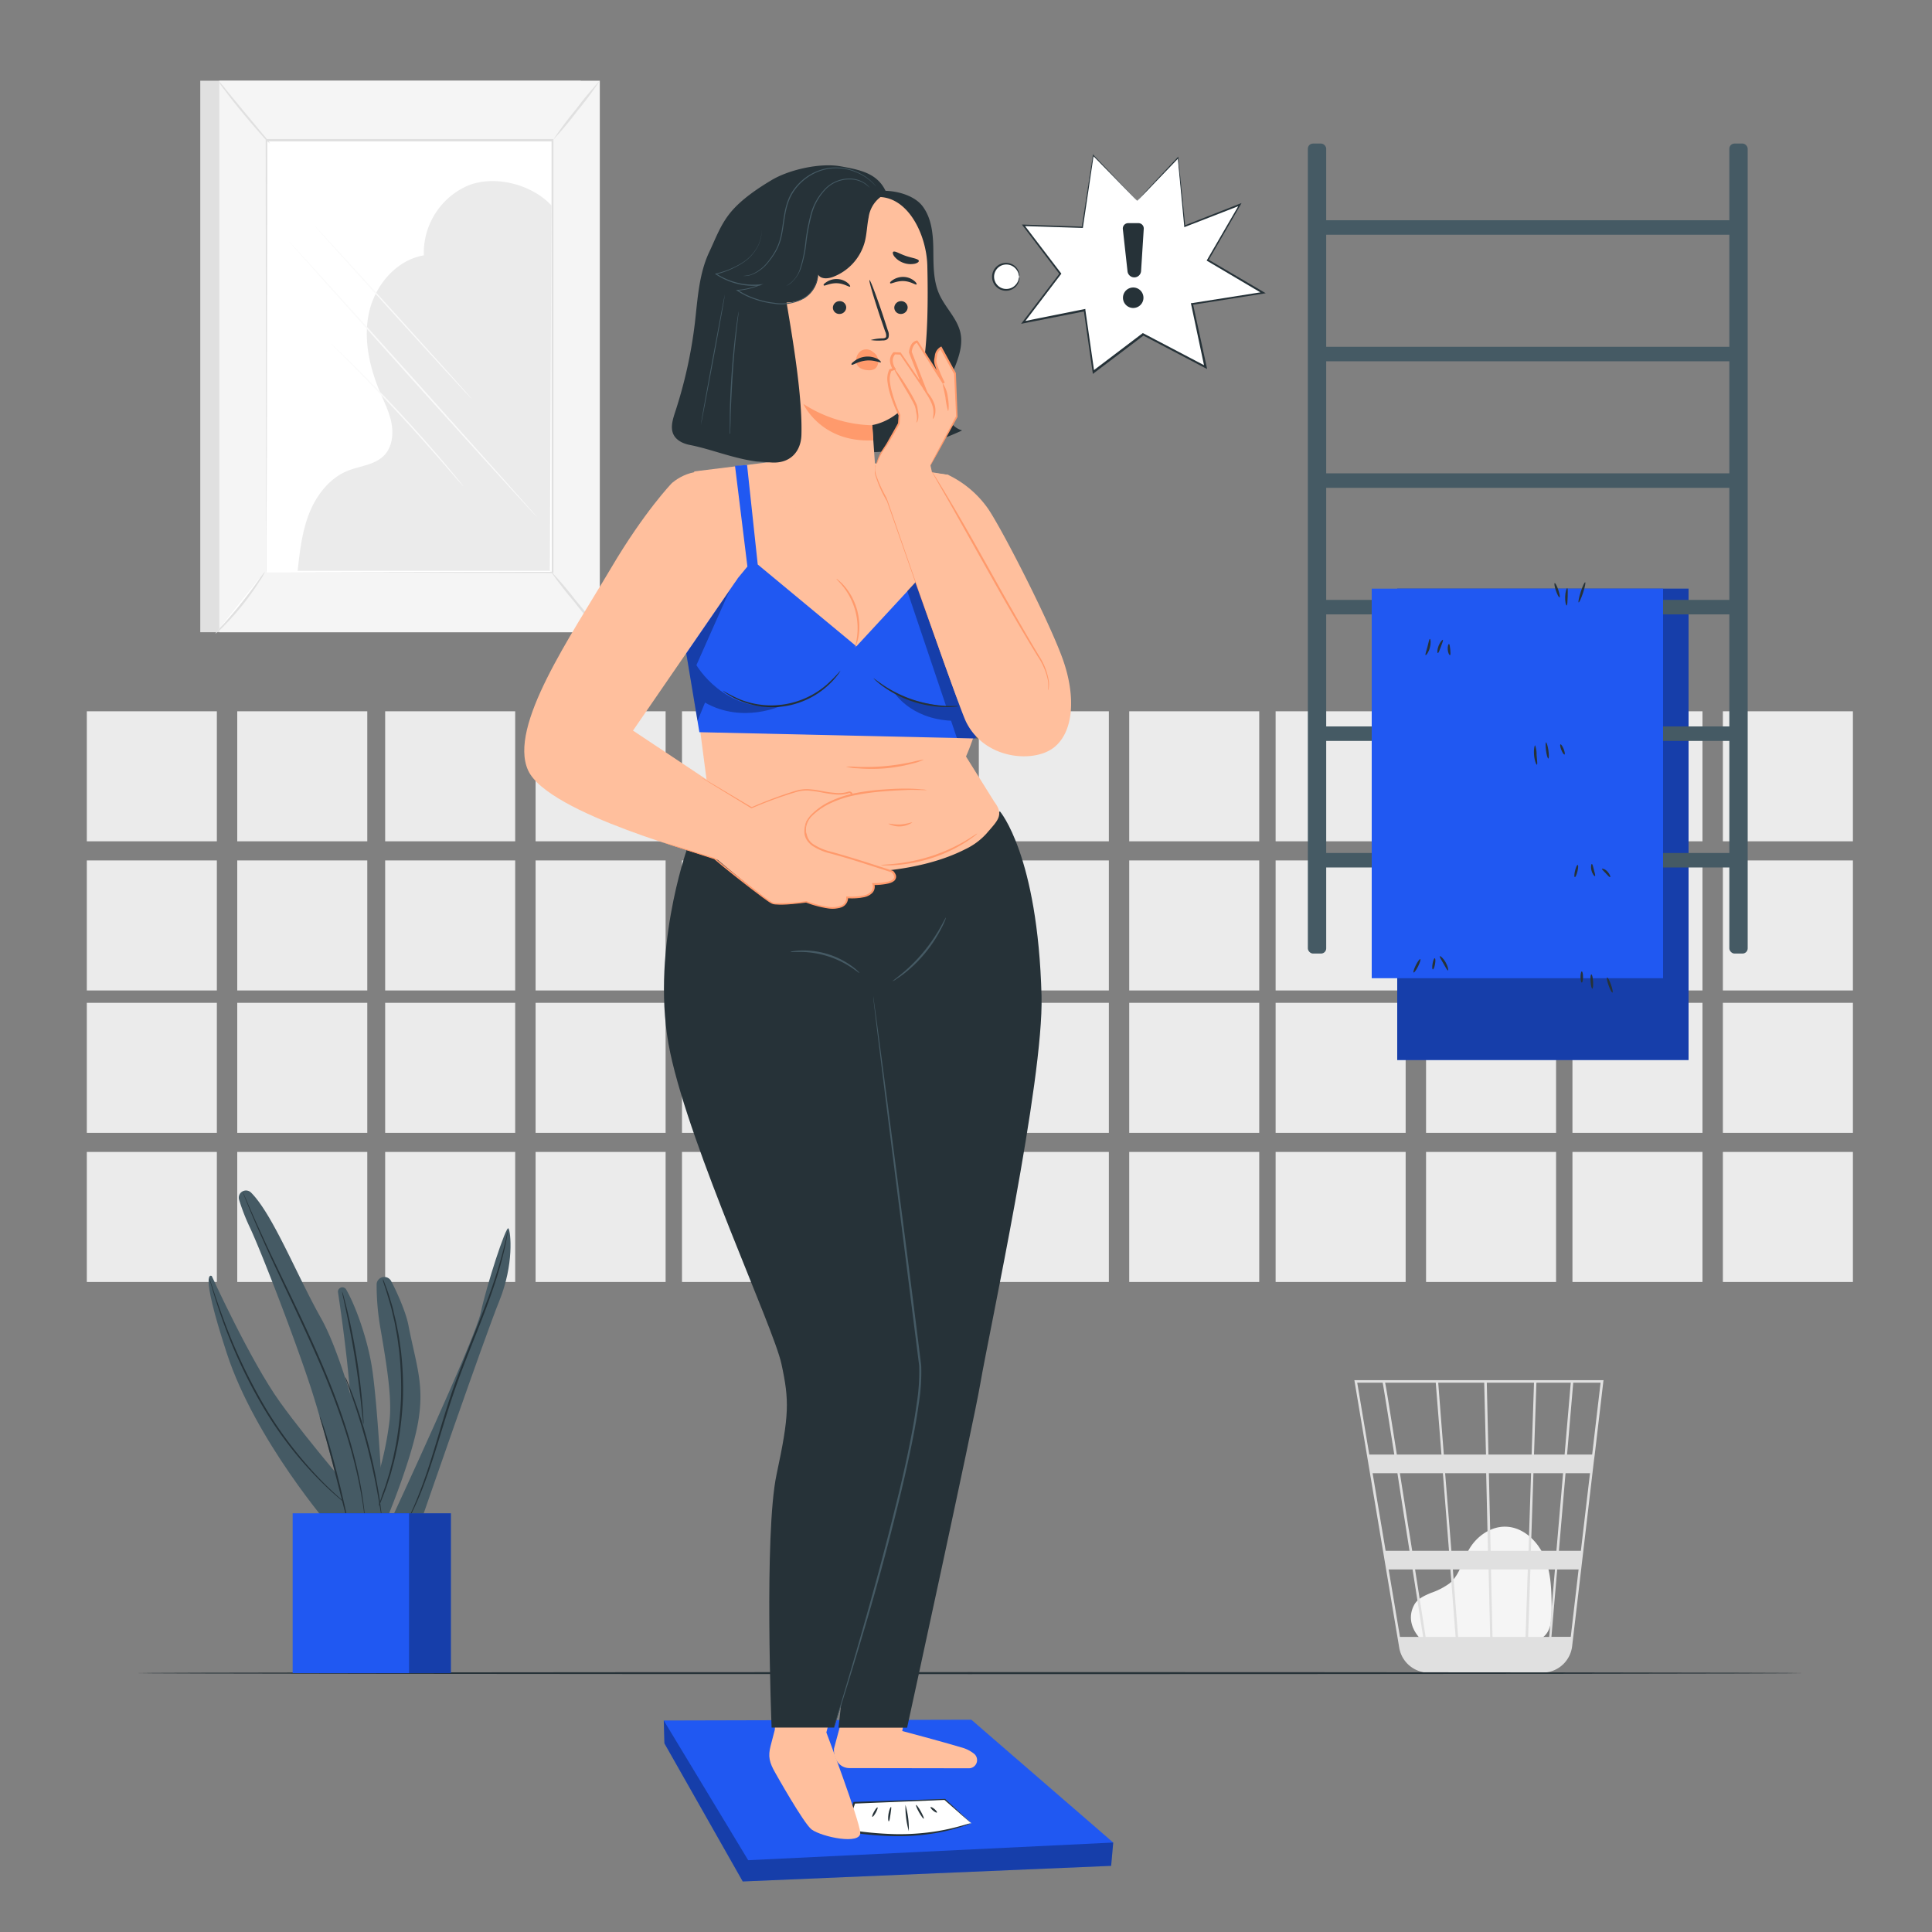 <svg xmlns="http://www.w3.org/2000/svg" viewBox="0 0 500 500"><rect x="0" y="0" width="500" height="500" fill="#808080" stroke="none"/><g id="freepik--background-complete--inject-73"><path d="M368.09,424.58c-1.38-1.18-4.45-4.92-2.08-9.27.87-1.6,2.71-2.39,4.38-3.09a18.15,18.15,0,0,0,4.81-2.49c2.6-2.22,3.32-5.9,5.05-8.86,2-3.39,5.69-5.94,9.61-5.76,4.48.2,8.22,3.87,9.92,8s1.75,8.81,1.79,13.32c0,2.5-.09,5.31-1.92,7s-4.23,1.57-6.52,1.5l-24.51-.75" style="fill:#f5f5f5"></path><path d="M415,357.19H350.51l11.61,69.23a7.74,7.74,0,0,0,5.5,6.16l.23.06c.19.05.38.12.57.15a8.21,8.21,0,0,0,1.31.15V433l.32-.05h28.72a8.22,8.22,0,0,0,1.58-.16,7.76,7.76,0,0,0,6.52-6.77l5.6-47.69.25-1.9h0l2.22-18.89ZM402.8,401.35h-6.61l.66-20.09h7.67Zm2.36-20.09h6.33l-2.36,20.09h-5.69Zm-18.9,42.36-.4-17.45h9.53l-.58,17.45ZM376,406.17h9.25l.4,17.45h-8.3Zm.71,17.45h-7.76c-.73-4.71-1.69-10.84-2.73-17.45h9.14Zm-1.09-22.27L374,381.26h10.62l.46,20.09Zm10.16,0-.46-20.09h10.92l-.66,20.09Zm-.57-24.91-.43-18.6H397l-.62,18.6Zm-.64,0H373.66l-1.45-18.6h11.9Zm-11.52,0H361.5c-.4-2.57-.79-5-1.14-7.19-1.2-7.52-1.65-10.35-1.9-11.41h13.11Zm.37,4.82L375,401.35h-9.52c-.32-2-.64-4.1-1-6.16-.74-4.75-1.49-9.49-2.19-13.93Zm-8.61,20.09h-6.21l-3.37-20.09h6.42C362.6,387.47,363.69,394.38,364.78,401.35Zm.76,4.82c.95,6,1.88,12,2.74,17.45h-6l-2.93-17.45Zm29.91,17.45.58-17.45h6.36l-1.49,17.45ZM397,376.44l.62-18.6h8.89l-1.59,18.6Zm-39.16-18.6c.25,1.34,1.43,8.66,3,18.6h-6.47l-3.12-18.6Zm48.67,65.78h-5L403,406.17h5.54Zm5.54-47.18h-6.49l1.59-18.6h7.08Z" style="fill:#e0e0e0"></path><rect x="99.68" y="184.08" width="33.65" height="33.65" style="fill:#ebebeb"></rect><rect x="99.68" y="222.68" width="33.65" height="33.65" style="fill:#ebebeb"></rect><rect x="138.61" y="184.08" width="33.65" height="33.65" style="fill:#ebebeb"></rect><rect x="138.61" y="222.68" width="33.65" height="33.65" style="fill:#ebebeb"></rect><rect x="176.5" y="184.08" width="33.65" height="33.65" style="fill:#ebebeb"></rect><rect x="176.5" y="222.68" width="33.65" height="33.65" style="fill:#ebebeb"></rect><rect x="215.43" y="184.08" width="33.65" height="33.65" style="fill:#ebebeb"></rect><rect x="215.43" y="222.68" width="33.65" height="33.65" style="fill:#ebebeb"></rect><rect x="253.32" y="184.08" width="33.65" height="33.65" style="fill:#ebebeb"></rect><rect x="253.32" y="222.68" width="33.65" height="33.65" style="fill:#ebebeb"></rect><rect x="292.24" y="184.08" width="33.65" height="33.65" style="fill:#ebebeb"></rect><rect x="292.24" y="222.68" width="33.65" height="33.65" style="fill:#ebebeb"></rect><rect x="330.13" y="184.08" width="33.65" height="33.65" style="fill:#ebebeb"></rect><rect x="330.13" y="222.68" width="33.65" height="33.65" style="fill:#ebebeb"></rect><rect x="369.06" y="184.08" width="33.65" height="33.65" style="fill:#ebebeb"></rect><rect x="369.06" y="222.68" width="33.65" height="33.65" style="fill:#ebebeb"></rect><rect x="406.95" y="184.08" width="33.65" height="33.65" style="fill:#ebebeb"></rect><rect x="406.95" y="222.68" width="33.65" height="33.65" style="fill:#ebebeb"></rect><rect x="445.88" y="184.08" width="33.65" height="33.65" style="fill:#ebebeb"></rect><rect x="445.88" y="222.68" width="33.65" height="33.65" style="fill:#ebebeb"></rect><rect x="99.68" y="259.53" width="33.65" height="33.65" style="fill:#ebebeb"></rect><rect x="99.68" y="298.12" width="33.65" height="33.65" style="fill:#ebebeb"></rect><rect x="138.61" y="259.53" width="33.65" height="33.65" style="fill:#ebebeb"></rect><rect x="138.61" y="298.12" width="33.65" height="33.65" style="fill:#ebebeb"></rect><rect x="176.5" y="259.53" width="33.65" height="33.65" style="fill:#ebebeb"></rect><rect x="176.5" y="298.12" width="33.65" height="33.65" style="fill:#ebebeb"></rect><rect x="215.43" y="259.53" width="33.65" height="33.65" style="fill:#ebebeb"></rect><rect x="215.43" y="298.12" width="33.65" height="33.65" style="fill:#ebebeb"></rect><rect x="253.32" y="259.53" width="33.65" height="33.65" style="fill:#ebebeb"></rect><rect x="253.32" y="298.12" width="33.65" height="33.65" style="fill:#ebebeb"></rect><rect x="292.24" y="259.53" width="33.65" height="33.65" style="fill:#ebebeb"></rect><rect x="292.24" y="298.12" width="33.65" height="33.65" style="fill:#ebebeb"></rect><rect x="330.13" y="259.53" width="33.65" height="33.65" style="fill:#ebebeb"></rect><rect x="330.13" y="298.12" width="33.65" height="33.65" style="fill:#ebebeb"></rect><rect x="369.06" y="259.53" width="33.65" height="33.65" style="fill:#ebebeb"></rect><rect x="369.06" y="298.12" width="33.65" height="33.65" style="fill:#ebebeb"></rect><rect x="406.95" y="259.53" width="33.65" height="33.65" style="fill:#ebebeb"></rect><rect x="406.95" y="298.12" width="33.65" height="33.65" style="fill:#ebebeb"></rect><rect x="445.88" y="259.53" width="33.65" height="33.65" style="fill:#ebebeb"></rect><rect x="445.88" y="298.12" width="33.65" height="33.65" style="fill:#ebebeb"></rect><rect x="22.47" y="184.08" width="33.65" height="33.65" style="fill:#ebebeb"></rect><rect x="22.47" y="222.68" width="33.65" height="33.65" style="fill:#ebebeb"></rect><rect x="61.4" y="184.08" width="33.65" height="33.65" style="fill:#ebebeb"></rect><rect x="61.4" y="222.68" width="33.65" height="33.65" style="fill:#ebebeb"></rect><rect x="22.47" y="259.53" width="33.65" height="33.65" style="fill:#ebebeb"></rect><rect x="22.47" y="298.12" width="33.65" height="33.65" style="fill:#ebebeb"></rect><rect x="61.4" y="259.53" width="33.65" height="33.65" style="fill:#ebebeb"></rect><rect x="61.4" y="298.12" width="33.65" height="33.65" style="fill:#ebebeb"></rect><rect x="51.82" y="20.89" width="98.47" height="142.73" transform="translate(202.12 184.51) rotate(180)" style="fill:#e0e0e0"></rect><rect x="56.76" y="20.89" width="98.47" height="142.73" transform="translate(211.99 184.51) rotate(180)" style="fill:#f5f5f5"></rect><rect x="68.99" y="36.35" width="74" height="111.81" style="fill:#fff"></rect><path d="M69,148.16s0-.19,0-.54,0-.9,0-1.59c0-1.4,0-3.46,0-6.13,0-5.36,0-13.17.07-23,0-19.72.07-47.64.12-80.52L69,36.6l74,0h0l-.26-.27c0,42.18,0,81.07.05,111.81L143,148l-53.86.11-14.88.06-3.91,0-1.35,0,1.31,0,3.86,0,14.84,0,54,.12h.22v-.22c0-30.74,0-69.63,0-111.81v-.27H143l-74,0h-.24v.25c0,32.94.09,60.92.12,80.68,0,9.84,0,17.63.06,23,0,2.65,0,4.69,0,6.09,0,.67,0,1.19,0,1.56S69,148.16,69,148.16Z" style="fill:#e0e0e0"></path><path d="M56.48,20.89a16.28,16.28,0,0,0,1.76,2.55C59.38,25,61,27.05,62.86,29.3s3.58,4.24,4.86,5.66a16.55,16.55,0,0,0,2.17,2.21A17.9,17.9,0,0,0,68,34.71L63.27,29l-4.74-5.75A19.32,19.32,0,0,0,56.48,20.89Z" style="fill:#e0e0e0"></path><path d="M68.61,147.8A91.66,91.66,0,0,1,55.71,164" style="fill:#fff"></path><path d="M55.71,164a16.2,16.2,0,0,0,2.25-2,72.62,72.62,0,0,0,4.87-5.49,71.5,71.5,0,0,0,4.28-6,14.55,14.55,0,0,0,1.5-2.65,20.88,20.88,0,0,0-1.81,2.44c-1.09,1.52-2.61,3.6-4.39,5.83s-3.48,4.18-4.73,5.57A18.15,18.15,0,0,0,55.71,164Z" style="fill:#e0e0e0"></path><path d="M155.24,163.51l-12.9-15.91" style="fill:#fff"></path><path d="M142.34,147.6a98.94,98.94,0,0,0,6.25,8.12,99.56,99.56,0,0,0,6.65,7.79,98.38,98.38,0,0,0-6.24-8.13A94.6,94.6,0,0,0,142.34,147.6Z" style="fill:#e0e0e0"></path><path d="M155.23,20.89A88,88,0,0,0,149,28.38a88.33,88.33,0,0,0-5.84,7.81,91,91,0,0,0,6.26-7.48A91.78,91.78,0,0,0,155.23,20.89Z" style="fill:#e0e0e0"></path><path d="M142.73,53.19c-5.13-5.54-14.82-8-21.77-5.1a19,19,0,0,0-11.27,18c-7,1.17-12.47,7.53-14.11,14.48s0,14.32,2.76,20.9c1.14,2.68,2.49,5.31,3,8.17s.11,6.1-1.91,8.2c-2.4,2.5-6.25,2.73-9.46,4-4.71,1.93-8.07,6.28-9.94,11s-2.44,9.84-3,14.89h65.27Z" style="fill:#ebebeb"></path><path d="M139,133.83c.06-.06-14.28-16.12-32-35.87S74.71,62.25,74.64,62.31s14.27,16.13,32,35.88S138.91,133.89,139,133.83Z" style="fill:#fafafa"></path><path d="M81.47,58.49c-.07.07,9,10.13,20.18,22.48s20.37,22.32,20.44,22.26-9-10.13-20.18-22.48S81.54,58.43,81.47,58.49Z" style="fill:#fafafa"></path><path d="M85.61,88.9a2.6,2.6,0,0,0,.34.38l1,1,3.81,3.82c3.2,3.24,7.59,7.75,12.32,12.84S112,116.8,115,120.24c1.47,1.71,2.67,3.09,3.53,4.08l1,1.11a3.44,3.44,0,0,0,.35.37,2.2,2.2,0,0,0-.3-.41l-.91-1.15c-.8-1-2-2.41-3.45-4.15-2.94-3.49-7.08-8.23-11.81-13.33S94.21,97.17,91,94c-1.63-1.59-3-2.87-3.89-3.75l-1.07-1A3.24,3.24,0,0,0,85.61,88.9Z" style="fill:#fafafa"></path></g><g id="freepik--Floor--inject-73"><path d="M466.69,433c0,.14-96.58.26-215.68.26s-215.7-.12-215.7-.26,96.56-.26,215.7-.26S466.69,432.86,466.69,433Z" style="fill:#263238"></path></g><g id="freepik--Plant--inject-73"><path d="M85.7,395.41s-19.63-22.59-27-45.17-3.89-20-3.89-20,10,21.94,17.59,32.54,21.1,26.15,21.1,26.15Z" style="fill:#455a64"></path><path d="M89.61,333.76a1.14,1.14,0,0,0-2.13.73c1.2,7.93,3.78,26.55,3.68,38.63-.13,15.68,0,21.75,0,21.75h8.17s-1.45-32.43-3.3-42.32C94.75,345.62,92,337.92,89.61,333.76Z" style="fill:#455a64"></path><path d="M94.06,392.23a86.69,86.69,0,0,0,6.73-24.39c.67-5.77-.53-13.58-2.32-24a64.86,64.86,0,0,1-1-11.55,2,2,0,0,1,3.66-.91c1,1.76,3.84,7.77,4.56,11.54,2,10.28,4.22,15.42,2.51,25.18s-8,24.78-8,24.78Z" style="fill:#455a64"></path><path d="M101.42,392.89s21.55-46.31,23-53.18,6.57-22.7,7.17-21.8,1.49,9.26-2.39,18.82-20.46,57.57-20.46,57.57h-7.36" style="fill:#455a64"></path><path d="M91.7,390.82a4.86,4.86,0,0,1-.6-.42c-.38-.29-1-.69-1.67-1.27A77.22,77.22,0,0,1,83.64,384,97,97,0,0,1,68,364a131.73,131.73,0,0,1-10.68-23.11c-1.08-3.08-1.87-5.6-2.38-7.35-.27-.87-.45-1.55-.58-2a3.6,3.6,0,0,1-.16-.71,5.44,5.44,0,0,1,.25.69c.17.49.38,1.16.66,2,.56,1.73,1.4,4.23,2.52,7.29a140.56,140.56,0,0,0,10.76,23,101.7,101.7,0,0,0,15.47,20.06c2.3,2.3,4.28,4,5.67,5.21.69.6,1.25,1,1.62,1.34A5.1,5.1,0,0,1,91.7,390.82Z" style="fill:#263238"></path><path d="M94.06,368.6a7.77,7.77,0,0,1-.19-1.36c-.11-1-.24-2.2-.4-3.71-.34-3.13-.87-7.45-1.64-12.2s-1.61-9-2.27-12.1c-.32-1.48-.58-2.7-.78-3.65a7.89,7.89,0,0,1-.25-1.35,7.1,7.1,0,0,1,.42,1.31c.24.85.56,2.09.93,3.62.74,3.07,1.64,7.34,2.41,12.1s1.24,9.09,1.5,12.24c.13,1.57.22,2.85.26,3.73A7.57,7.57,0,0,1,94.06,368.6Z" style="fill:#263238"></path><path d="M99.11,331a3.29,3.29,0,0,1,.25.59c.17.43.38,1,.65,1.72s.61,1.66.92,2.75.74,2.32,1,3.71c.17.7.35,1.42.53,2.18s.31,1.56.48,2.38c.35,1.65.57,3.43.83,5.3a86,86,0,0,1,.51,12.27,85.46,85.46,0,0,1-1.39,12.21c-.39,1.85-.74,3.61-1.21,5.22-.22.81-.41,1.6-.64,2.35l-.69,2.13c-.41,1.37-.91,2.56-1.31,3.62s-.78,2-1.12,2.69l-.77,1.67a5,5,0,0,1-.29.57,2.89,2.89,0,0,1,.21-.61c.17-.43.4-1,.69-1.7s.68-1.64,1-2.71.85-2.26,1.24-3.63l.66-2.13c.22-.74.4-1.53.61-2.34.45-1.61.78-3.37,1.16-5.21a87.78,87.78,0,0,0,1.35-12.14,90,90,0,0,0-.47-12.21c-.25-1.86-.45-3.64-.79-5.28-.15-.82-.27-1.62-.44-2.38s-.35-1.48-.51-2.17c-.29-1.4-.68-2.62-1-3.71s-.59-2-.85-2.78-.42-1.3-.57-1.74A2.91,2.91,0,0,1,99.11,331Z" style="fill:#263238"></path><path d="M131.38,318.84s0,.07,0,.21-.06.36-.1.6c-.09.52-.21,1.31-.42,2.3-.42,2-1.11,4.86-2.19,8.34s-2.55,7.56-4.29,12-3.76,9.36-5.67,14.56-3.44,10.26-4.85,14.86-2.71,8.73-4,12.14a82,82,0,0,1-3.4,7.92c-.45.92-.84,1.6-1.1,2.07l-.3.53c-.07.12-.11.18-.12.17a1.24,1.24,0,0,1,.08-.19c.07-.15.15-.33.26-.55.23-.49.6-1.18,1-2.11.87-1.83,2-4.53,3.26-8s2.52-7.55,3.89-12.15,2.88-9.69,4.82-14.89,3.95-10.1,5.71-14.57,3.27-8.52,4.38-12,1.85-6.3,2.32-8.28c.24-1,.39-1.76.51-2.28.06-.24.1-.43.14-.59A.94.94,0,0,1,131.38,318.84Z" style="fill:#263238"></path><path d="M64.94,308.61a1.86,1.86,0,0,0-3.06,1.89,53,53,0,0,0,2.71,7c3,6.3,11.67,28.89,15.74,41.29s9.81,35.55,9.81,35.55l8.7-1.41s-8-38-15.73-51.73C76.86,330.15,70.61,314.24,64.94,308.61Z" style="fill:#455a64"></path><path d="M82.71,366.51a5.26,5.26,0,0,1,.45,1c.25.69.6,1.68,1,2.92.8,2.48,1.78,5.95,2.77,9.8s1.8,7.36,2.38,9.9c.26,1.2.48,2.21.65,3a5,5,0,0,1,.18,1.12,5.8,5.8,0,0,1-.35-1.08l-.8-3c-.66-2.61-1.54-6.05-2.51-9.86s-1.91-7.31-2.63-9.81l-.86-3A5.31,5.31,0,0,1,82.71,366.51Z" style="fill:#263238"></path><path d="M94.51,393.59s0-.07-.05-.23-.06-.4-.1-.68c-.09-.6-.17-1.5-.35-2.64-.32-2.28-.89-5.57-1.83-9.59a137.15,137.15,0,0,0-4.07-13.9c-1.78-5.15-4-10.72-6.56-16.48C76.44,338.56,71.32,328.35,68,320.8c-1.7-3.77-3-6.84-3.88-9-.44-1.06-.76-1.9-1-2.47-.1-.26-.18-.48-.24-.65a.9.9,0,0,1-.07-.23,1.22,1.22,0,0,1,.11.21c.08.17.17.38.28.63l1.06,2.44c.92,2.12,2.28,5.18,4,8.92,3.43,7.51,8.59,17.69,13.71,29.22,2.54,5.77,4.78,11.36,6.54,16.53a131.46,131.46,0,0,1,4,14A93.92,93.92,0,0,1,94.18,390c.16,1.15.21,2,.28,2.65,0,.28,0,.51.05.69A.68.68,0,0,1,94.51,393.59Z" style="fill:#263238"></path><path d="M98.84,392.89a10.27,10.27,0,0,1-.29-1.46c-.18-1-.4-2.37-.68-4-.6-3.37-1.52-8-2.83-13.06s-2.77-9.56-3.9-12.79c-.56-1.56-1-2.85-1.36-3.82a8.39,8.39,0,0,1-.46-1.42,9.63,9.63,0,0,1,.63,1.35c.37.89.89,2.17,1.5,3.78a127.77,127.77,0,0,1,4,12.78,133.68,133.68,0,0,1,2.71,13.13c.25,1.69.44,3.07.53,4A9.13,9.13,0,0,1,98.84,392.89Z" style="fill:#263238"></path><rect x="82.74" y="391.64" width="33.95" height="41.37" style="fill:#2058F2"></rect><g style="opacity:0.3"><rect x="82.74" y="391.64" width="33.95" height="41.37"></rect></g><rect x="75.74" y="391.64" width="30.12" height="41.37" style="fill:#2058F2"></rect></g><g id="freepik--towel-rack--inject-73"><path d="M361.6,152.34v122H437v-122Z" style="fill:#2058F2"></path><g style="opacity:0.3"><path d="M361.6,152.34v122H437v-122Z"></path></g><rect x="338.47" y="37.15" width="4.75" height="209.63" rx="1.34" style="fill:#455a64"></rect><rect x="447.55" y="37.15" width="4.75" height="209.63" rx="1.34" style="fill:#455a64"></rect><rect x="340.85" y="57" width="109.08" height="3.75" style="fill:#455a64"></rect><rect x="340.85" y="89.75" width="109.08" height="3.75" style="fill:#455a64"></rect><rect x="340.85" y="122.5" width="109.08" height="3.75" style="fill:#455a64"></rect><rect x="340.85" y="155.25" width="109.08" height="3.75" style="fill:#455a64"></rect><rect x="340.85" y="188" width="109.08" height="3.75" style="fill:#455a64"></rect><rect x="340.85" y="220.75" width="109.08" height="3.75" style="fill:#455a64"></rect><path d="M355,152.34V253.16h75.4V152.34Z" style="fill:#2058F2"></path><path d="M365.84,251.68c-.16-.08.1-.92.57-1.88s1-1.66,1.16-1.58-.1.92-.57,1.87S366,251.76,365.84,251.68Z" style="fill:#263238"></path><path d="M370.82,250.88c-.18,0-.21-.7-.07-1.5s.39-1.42.57-1.39.21.71.07,1.5S371,250.91,370.82,250.88Z" style="fill:#263238"></path><path d="M374.73,251.14c-.17.06-.6-.78-1.17-1.77s-1.07-1.78-.93-1.9.9.52,1.5,1.58S374.9,251.09,374.73,251.14Z" style="fill:#263238"></path><path d="M397.75,197.9c-.17,0-.6-1-.73-2.45s.1-2.56.28-2.55a7.31,7.31,0,0,1,.37,2.49C397.79,196.75,397.93,197.86,397.75,197.9Z" style="fill:#263238"></path><path d="M400.71,196.31c-.18,0-.45-.89-.6-2.05s-.14-2.12,0-2.14.45.9.61,2S400.89,196.29,400.71,196.31Z" style="fill:#263238"></path><path d="M404.89,195.27c-.16.06-.53-.47-.82-1.19s-.39-1.37-.22-1.44.53.47.82,1.19S405.06,195.2,404.89,195.27Z" style="fill:#263238"></path><path d="M407.56,227c-.18-.05-.15-.79.06-1.66s.51-1.54.69-1.5.15.78-.06,1.65S407.73,227.06,407.56,227Z" style="fill:#263238"></path><path d="M412.78,226.74c-.15.09-.66-.52-.9-1.44s-.09-1.71.09-1.7.32.7.54,1.53S412.94,226.65,412.78,226.74Z" style="fill:#263238"></path><path d="M416.7,227c-.16.08-.58-.42-1.13-1s-1-1-1-1.14.8,0,1.42.68S416.86,226.93,416.7,227Z" style="fill:#263238"></path><path d="M368.94,169.54c-.16-.09.18-1,.48-2.11s.44-2.07.63-2.07.32,1,0,2.24S369.09,169.63,368.94,169.54Z" style="fill:#263238"></path><path d="M372.11,169c-.18,0-.19-.9.2-1.88s1-1.63,1.11-1.53-.16.85-.51,1.76S372.29,169.06,372.11,169Z" style="fill:#263238"></path><path d="M375.26,169.56c-.17.05-.51-.57-.58-1.41s.14-1.5.31-1.48.26.66.33,1.42S375.43,169.5,375.26,169.56Z" style="fill:#263238"></path><path d="M409.36,254.29c-.18,0-.33-.65-.33-1.44s.15-1.45.33-1.45.33.65.33,1.45S409.54,254.29,409.36,254.29Z" style="fill:#263238"></path><path d="M412.09,255.87c-.18,0-.38-.8-.45-1.82s0-1.85.2-1.87.38.81.45,1.83S412.27,255.86,412.09,255.87Z" style="fill:#263238"></path><path d="M417.31,256.88c-.17.06-.62-.76-1-1.84s-.56-2-.39-2.06.62.76,1,1.84S417.48,256.82,417.31,256.88Z" style="fill:#263238"></path><path d="M402.35,150.91c.17-.06.59.72.93,1.74s.5,1.89.33,1.95-.59-.73-.94-1.74S402.18,151,402.35,150.91Z" style="fill:#263238"></path><path d="M405.6,152.23c.18,0,.15,1,.11,2.24s-.08,2.21-.26,2.23-.43-1-.39-2.25S405.42,152.19,405.6,152.23Z" style="fill:#263238"></path><path d="M410.24,150.7c.17.05-.07,1.26-.54,2.7s-1,2.56-1.15,2.5.07-1.26.53-2.7S410.07,150.64,410.24,150.7Z" style="fill:#263238"></path></g><g id="freepik--Character--inject-73"><polygon points="251.38 445.06 288.1 476.85 287.56 482.88 192.22 486.92 171.95 451.18 171.78 445.26 251.38 445.06" style="fill:#2058F2"></polygon><g style="opacity:0.3"><polygon points="193.63 481.42 288.1 476.85 287.56 482.88 192.22 486.92 171.95 451.18 171.78 445.26 193.63 481.42"></polygon></g><path d="M251.39,471.84l-6.84-6.12-23.46.86-2.41,7.14C231.5,475.85,241.41,475.32,251.39,471.84Z" style="fill:#fff"></path><path d="M251.39,471.84s-.19.08-.59.24-1,.41-1.82.64a51.16,51.16,0,0,1-6.84,1.68,57.75,57.75,0,0,1-10.5.8,86.08,86.08,0,0,1-13-1.23l-.3-.05.1-.29c.36-1.06.74-2.19,1.12-3.34s.86-2.55,1.28-3.79l.06-.17h.18l23.46-.77h.07l0,0,5,4.63,1.3,1.21.42.41a4,4,0,0,1-.52-.42l-1.39-1.19-5-4.38.12,0-23.45.95.24-.18c-.42,1.25-.85,2.51-1.28,3.8s-.77,2.27-1.13,3.34l-.2-.34a89.67,89.67,0,0,0,12.91,1.28,61.07,61.07,0,0,0,10.45-.69,56.8,56.8,0,0,0,6.83-1.51c.81-.22,1.36-.4,1.8-.51Z" style="fill:#263238"></path><path d="M235.2,473.9a23,23,0,0,1-.87-6.8,22.16,22.16,0,0,1,.87,6.8Z" style="fill:#263238"></path><path d="M239.07,470.67c-.12.07-.67-.66-1.22-1.64s-.89-1.83-.77-1.9.68.67,1.22,1.65S239.2,470.6,239.07,470.67Z" style="fill:#263238"></path><path d="M242.48,469.08c-.1.11-.54-.12-1-.5s-.74-.79-.64-.9.53.12,1,.5S242.57,469,242.48,469.08Z" style="fill:#263238"></path><path d="M230,471.36c-.14,0-.23-.87-.06-1.92s.52-1.83.66-1.79,0,.87-.14,1.88S230.19,471.36,230,471.36Z" style="fill:#263238"></path><path d="M225.76,470.19c-.13-.07.07-.67.44-1.34s.77-1.16.9-1.09-.07.67-.44,1.34S225.88,470.26,225.76,470.19Z" style="fill:#263238"></path><path d="M220,433l-2.61,13.77-1.55,5.74c-.17,2.59,1.31,5,3.91,5.07l31,.05a2.12,2.12,0,0,0,1.4-3.71,8.89,8.89,0,0,0-3.31-1.68c-5.75-1.71-15.34-4.25-15.34-4.25L236.08,434Z" style="fill:#ffbf9d"></path><path d="M258.79,210s9.8,11.27,10.76,47.75c.57,22-13.43,86.21-15.9,100.63-1.68,9.82-18.89,88.74-18.89,88.74H217s11.38-99.52,11-109.89-4.15-65.52-4.15-65.52L218.4,229.8Z" style="fill:#263238"></path><path d="M201,439.89l-.49,7.81-1.08,4.14c-.72,2.75-.3,4.34,1.23,7,0,0,7.39,13.18,9.4,14.64,2.65,1.93,12.79,4.06,12.57.79s-8.77-25.92-8.77-25.92l2.22-8.53Z" style="fill:#ffbf9d"></path><path d="M177.76,219.85c1.24.41,44.49,7.87,44.49,7.87s14.74,113.56,16,128.48-22.37,90.89-22.37,90.89H199.69s-2-50.18,1.29-65.53,3.32-19.07,1.25-28.61-23.38-55.18-28.77-80.47S177.76,219.85,177.76,219.85Z" style="fill:#263238"></path><path d="M226,257.72s0,.17,0,.49.09.84.16,1.46c.16,1.3.38,3.18.66,5.58.61,4.88,1.47,11.88,2.54,20.53,2.18,17.34,5.2,41.26,8.52,67.68a52.21,52.21,0,0,1-.63,9.78c-.45,3.2-1,6.35-1.61,9.43-1.21,6.15-2.58,12.06-4,17.66-2.76,11.21-5.53,21.23-7.91,29.63s-4.39,15.17-5.78,19.85c-.69,2.32-1.23,4.13-1.61,5.39-.17.6-.31,1.06-.41,1.4s-.12.49-.12.49.07-.16.18-.47.26-.8.46-1.39l1.7-5.35c1.46-4.67,3.53-11.42,6-19.81s5.24-18.41,8-29.62c1.39-5.6,2.77-11.51,4-17.68.62-3.08,1.18-6.24,1.62-9.46a51.35,51.35,0,0,0,.64-9.89c-3.27-26.47-6.44-50.36-8.68-67.69-1.14-8.64-2.07-15.64-2.71-20.5l-.77-5.58-.21-1.44C226,257.88,226,257.72,226,257.72Z" style="fill:#455a64"></path><path d="M222.42,251.8c-.06.07-.88-.63-2.33-1.57a24.27,24.27,0,0,0-12.71-3.87c-1.73,0-2.8.09-2.81,0a2.16,2.16,0,0,1,.74-.19,14.67,14.67,0,0,1,2.07-.19,21.33,21.33,0,0,1,12.92,3.94,13.69,13.69,0,0,1,1.61,1.31C222.26,251.58,222.45,251.77,222.42,251.8Z" style="fill:#455a64"></path><path d="M244.8,237.47a2.92,2.92,0,0,1-.26.82c-.2.51-.53,1.24-1,2.12a35.11,35.11,0,0,1-9.84,11.77c-.79.6-1.45,1-1.92,1.34a2.6,2.6,0,0,1-.76.4c0-.07.94-.77,2.45-2a42.65,42.65,0,0,0,9.75-11.65C244.21,238.54,244.72,237.43,244.8,237.47Z" style="fill:#455a64"></path><path d="M176,149.1l7.48,57.48L185,222.33s41.05,9.54,64.81-2.55a17.51,17.51,0,0,0,5.44-4c2.87-3.37,4.74-4.78,2.06-8.3L250,195.78s8.45-18.6,4.9-33.56-9.47-39.32-9.47-39.32l-19.62-3.09-25.43-.36L179.68,122Z" style="fill:#ffbf9d"></path><path d="M255.53,165.06l-.19-2-10.43-17.34-5.08-23.64-3-.5,5,23.85-20.19,21.84L196.1,146.09l-2.76-25.76-3.12.23,3.21,26.06-11.64,14.13-4.42,4.31v2.62L181,189.49l71.46,1.62,1.62-6.57A58.6,58.6,0,0,0,255.53,165.06Z" style="fill:#2058F2"></path><path d="M239.13,196.57a13,13,0,0,1-2.84,1,42.12,42.12,0,0,1-7.11,1.27,43.93,43.93,0,0,1-7.23,0,12.36,12.36,0,0,1-3-.44,24.08,24.08,0,0,1,3,.07,59.76,59.76,0,0,0,7.16-.2,60.46,60.46,0,0,0,7.08-1.1A23.45,23.45,0,0,1,239.13,196.57Z" style="fill:#ff9a6c"></path><g style="opacity:0.3"><path d="M253.16,191.11l-2.38-17.55-12.49-24.39-3.49,3.77,10.08,29.89c-2-.18-8.64-1-13.47-3.64,0,0,4.12,6.81,14.72,7.33l1.51,4.48Z"></path></g><path d="M248,181.38a2.68,2.68,0,0,1-.27-.61c-.18-.46-.4-1-.68-1.78l-2.41-6.56c-2-5.62-4.74-13.28-7.76-21.74-2.83-8.1-5.41-15.46-7.33-20.95l0,0a30.55,30.55,0,0,1-3.08-7,5.23,5.23,0,0,1-.06-2.1.9.9,0,0,1,.26-.49c.12-.08.2,0,.19,0s-.07,0-.15.07a1,1,0,0,0-.19.47,5.67,5.67,0,0,0,.15,2,33.57,33.57,0,0,0,3.21,6.88h0v0c2,5.48,4.58,12.83,7.46,20.9,3,8.49,5.65,16.16,7.62,21.79.93,2.75,1.69,5,2.25,6.63l.58,1.81A4.31,4.31,0,0,1,248,181.38Z" style="fill:#ff9a6c"></path><path d="M217.51,173.56a5.78,5.78,0,0,1-.74,1.14,19.83,19.83,0,0,1-2.51,2.72,21.46,21.46,0,0,1-22.9,3.87,19.83,19.83,0,0,1-3.26-1.75,5.25,5.25,0,0,1-1.07-.83A38.09,38.09,0,0,0,191.5,181,21.92,21.92,0,0,0,214,177.14,41.36,41.36,0,0,0,217.51,173.56Z" style="fill:#263238"></path><path d="M248,182.75a3,3,0,0,1-.92.15,19.93,19.93,0,0,1-2.55.09,28.9,28.9,0,0,1-8.28-1.42,28.39,28.39,0,0,1-7.51-3.78,19.68,19.68,0,0,1-2-1.58c-.45-.41-.68-.64-.66-.67s1.08.79,2.86,2a33,33,0,0,0,7.47,3.58,32.68,32.68,0,0,0,8.13,1.55C246.7,182.75,248,182.66,248,182.75Z" style="fill:#263238"></path><g style="opacity:0.3"><path d="M188.92,152.64c-.13.19-8.69,19.5-8.69,19.5s7.17,12.39,21.58,10.54l.46-.07s-10,4.79-19.81-.78l-1.94,4.73-2.92-17.48Z"></path></g><path d="M221.31,167.54c-.09,0,.27-1.06.5-2.79a17.21,17.21,0,0,0,.11-3.05,17.4,17.4,0,0,0-1.95-7.15,17.4,17.4,0,0,0-1.64-2.57c-1.07-1.37-1.91-2.08-1.84-2.15s.24.13.63.44a11.23,11.23,0,0,1,1.49,1.48,15.37,15.37,0,0,1,1.78,2.58,17.51,17.51,0,0,1,1.44,3.56,17.78,17.78,0,0,1,.57,3.79,15.33,15.33,0,0,1-.23,3.12,10.69,10.69,0,0,1-.54,2C221.46,167.3,221.35,167.55,221.31,167.54Z" style="fill:#ff9a6c"></path><path d="M236.09,212.86a8.24,8.24,0,0,1-6.15.33" style="fill:#ffbf9d"></path><path d="M229.94,213.19c.05-.15,1.4.27,3.09.17s3-.64,3.06-.5a6,6,0,0,1-6.15.33Z" style="fill:#ff9a6c"></path><path d="M231,225.59s-10.22-3.38-16-4.93c-7.06-1.89-6.93-4.85-6.21-7.55s5.14-2,8.86-3.85c2.33-1.14,2.78-2.65,2.81-3.59a.61.61,0,0,0-.8-.59c-3.67,1.3-8.7-1.18-12.24-.57-3.78.66-12.88,4.55-12.88,4.55l-12.85-7.75L175.1,214l9,7.13c3.34,2.9,14.62,12.17,15.8,12.66,1.36.56,6.64-.05,8.8-.34.45.17.89.32,1.29.45,9.91,3.3,9.29-1.59,9.29-1.59,8.38.51,6.76-3.42,6.76-3.42C234.5,228.81,231,225.59,231,225.59Z" style="fill:#ffbf9d"></path><path d="M252.9,215.72a4.17,4.17,0,0,1-.79.69,26.87,26.87,0,0,1-2.35,1.64,38.39,38.39,0,0,1-8.58,4,40,40,0,0,1-9.27,1.82c-1.21.09-2.19.11-2.86.09a4.62,4.62,0,0,1-1.05-.08c0-.09,1.49-.11,3.88-.37a47.24,47.24,0,0,0,9.14-1.95,44.57,44.57,0,0,0,8.55-3.8C251.64,216.53,252.85,215.65,252.9,215.72Z" style="fill:#ff9a6c"></path><path d="M173.85,125.06s-7.08,7.32-15.7,21.93c-10.45,17.69-26.61,40.92-21.5,52.33s47.18,22.22,48.36,23,5.12-15.75,5.12-15.75l-26.31-17.49,27-39.26s3-22.42-3.88-26.33C179.81,119.45,173.85,125.06,173.85,125.06Z" style="fill:#ffbf9d"></path><path d="M181.67,201.31s.09,0,.23.11l.66.37,2.53,1.48,9.51,5.66h-.14a107.51,107.51,0,0,1,11.33-4.24,10.15,10.15,0,0,1,3.5-.45,28.55,28.55,0,0,1,3.63.51,30.58,30.58,0,0,0,3.74.49,9.33,9.33,0,0,0,1.9-.11,7.43,7.43,0,0,0,.93-.23.86.86,0,0,1,1.12.45,3.86,3.86,0,0,1-2,3.64,12.86,12.86,0,0,1-4,1.56,26.77,26.77,0,0,0-4.14,1.09,2.45,2.45,0,0,0-1.39,1.38,7.55,7.55,0,0,0-.37,2.12,4,4,0,0,0,2.09,3.53A14.39,14.39,0,0,0,215,220.4c3,.82,6.08,1.76,9.18,2.73l6.85,2.21.06,0,0,0a3,3,0,0,1,.66.9,1.39,1.39,0,0,1,.05,1.18,1.48,1.48,0,0,1-.34.5c-.15.12-.31.23-.46.33a4.88,4.88,0,0,1-1,.38,17.13,17.13,0,0,1-4,.41l.24-.35a2.32,2.32,0,0,1-.47,2.38,4.16,4.16,0,0,1-2.08,1.11,15.74,15.74,0,0,1-4.47.27l.26-.27a2.64,2.64,0,0,1-1.84,2.68,7.56,7.56,0,0,1-3.19.26,27.5,27.5,0,0,1-5.87-1.55h.11c-1.38.18-2.74.33-4.07.43a23.77,23.77,0,0,1-3.95.07,2.89,2.89,0,0,1-1-.25,9.12,9.12,0,0,1-.83-.51c-.52-.36-1-.72-1.51-1.08l-2.86-2.16c-3.67-2.83-6.91-5.4-9.59-7.7l.05,0-9.65-3.14-2.56-.85-.65-.23-.22-.09.23.05.67.19,2.58.78,9.69,3h0l0,0c2.7,2.26,6,4.81,9.64,7.62L197.6,232c.49.35,1,.71,1.51,1.06a8.09,8.09,0,0,0,.77.48,2.52,2.52,0,0,0,.85.2,42.68,42.68,0,0,0,7.92-.53h0l.05,0a27,27,0,0,0,5.77,1.5,6.9,6.9,0,0,0,3-.24A2.13,2.13,0,0,0,219,232.3l0-.29h.28a15.55,15.55,0,0,0,4.31-.27,3.6,3.6,0,0,0,1.83-1,1.8,1.8,0,0,0,.38-1.84l-.12-.35H226a16.62,16.62,0,0,0,3.87-.4c.6-.16,1.28-.42,1.47-.91s-.17-1.09-.59-1.5l.1.05-6.85-2.2c-3.09-1-6.14-1.91-9.16-2.73a14.85,14.85,0,0,1-4.35-1.81,5.32,5.32,0,0,1-1.7-1.67,4.11,4.11,0,0,1-.62-2.3,7.91,7.91,0,0,1,.41-2.27,2.89,2.89,0,0,1,1.65-1.67,26.29,26.29,0,0,1,4.24-1.11,12.62,12.62,0,0,0,3.84-1.48,4.63,4.63,0,0,0,1.39-1.36,3.2,3.2,0,0,0,.38-.87,2.34,2.34,0,0,0,.09-.46c0-.08,0-.16,0-.23a.41.41,0,0,0,0-.16.39.39,0,0,0-.55-.19,5.74,5.74,0,0,1-1,.25,10.37,10.37,0,0,1-2,.11,30.35,30.35,0,0,1-3.79-.52,31.54,31.54,0,0,0-3.58-.52,9.53,9.53,0,0,0-3.37.43,106.7,106.7,0,0,0-11.32,4.13l-.07,0-.07,0L185,203.41l-2.49-1.54-.64-.41Z" style="fill:#ff9a6c"></path><path d="M208.65,215.74a4.23,4.23,0,0,1,.35-3.4,8.31,8.31,0,0,1,2.34-2.6c4.92-3.88,11.49-4.82,17.74-5.28a57.2,57.2,0,0,1,10.79,0" style="fill:#ffbf9d"></path><path d="M239.87,204.46a9.78,9.78,0,0,1-1.44,0c-.92,0-2.26-.07-3.91,0s-3.62.15-5.8.34a62,62,0,0,0-7,.92,27.45,27.45,0,0,0-6.72,2.13,17.35,17.35,0,0,0-4.74,3.21,5.36,5.36,0,0,0-1.68,3.34,7.39,7.39,0,0,0,.11,1.41s-.08-.1-.16-.34a3.39,3.39,0,0,1-.15-1.07,5.39,5.39,0,0,1,1.61-3.6,16.89,16.89,0,0,1,4.8-3.38,27.1,27.1,0,0,1,6.83-2.21,57.1,57.1,0,0,1,7.1-.89c2.19-.16,4.17-.24,5.83-.23s3,.1,3.94.2A7,7,0,0,1,239.87,204.46Z" style="fill:#ff9a6c"></path><path d="M244.42,104.08c.07-3.09,1.42-6,2.59-8.85s2.19-6,1.57-9c-.79-3.81-4-6.64-5.55-10.2s-1.44-7.63-1.49-11.54-.44-8.07-2.82-11.17c-3-3.92-11.49-5.17-15.71-2.59-2.12,22.06-8.87,44.07-5.6,66A59,59,0,0,0,249,111.39C246,110.57,244.36,107.17,244.42,104.08Z" style="fill:#263238"></path><path d="M199.24,114.14,197,61a4.73,4.73,0,0,1,4.42-4.64L226.76,51c8.08-.53,13,9.59,13.23,17.69.22,9,.12,20-1.2,26.64C236.12,108.71,225.73,110,225.73,110l.71,10a12.91,12.91,0,0,1-2.61,8.71h0a12.89,12.89,0,0,1-15.59,3.94l-.72-.33A12.87,12.87,0,0,1,200,121.89Z" style="fill:#ffbf9d"></path><path d="M234.9,79.57a1.74,1.74,0,0,1-1.74,1.68,1.66,1.66,0,0,1-1.72-1.63,1.74,1.74,0,0,1,1.73-1.68A1.67,1.67,0,0,1,234.9,79.57Z" style="fill:#263238"></path><path d="M237.2,73.61c-.22.22-1.49-.8-3.35-.87s-3.26.81-3.45.58.14-.51.75-.92a4.81,4.81,0,0,1,2.77-.73,4.53,4.53,0,0,1,2.66,1C237.13,73.1,237.31,73.52,237.2,73.61Z" style="fill:#263238"></path><path d="M219,79.57a1.73,1.73,0,0,1-1.73,1.68,1.65,1.65,0,0,1-1.72-1.63,1.73,1.73,0,0,1,1.73-1.68A1.66,1.66,0,0,1,219,79.57Z" style="fill:#263238"></path><path d="M220,74.17c-.23.21-1.5-.8-3.36-.87s-3.25.8-3.44.57.13-.5.75-.91a4.71,4.71,0,0,1,2.77-.74,4.52,4.52,0,0,1,2.65,1C219.91,73.66,220.09,74.07,220,74.17Z" style="fill:#263238"></path><path d="M225.33,88a12.25,12.25,0,0,1,3-.43c.48,0,.93-.1,1-.43a2.45,2.45,0,0,0-.27-1.41l-1.26-3.67c-1.74-5.22-3-9.51-2.78-9.58s1.8,4.11,3.55,9.33l1.2,3.69a2.74,2.74,0,0,1,.17,1.87,1.18,1.18,0,0,1-.81.66,2.64,2.64,0,0,1-.81.08A12.61,12.61,0,0,1,225.33,88Z" style="fill:#263238"></path><path d="M225.76,110.06a34.26,34.26,0,0,1-17.85-5.52s4.57,10.14,18.1,9.41Z" style="fill:#ff9a6c"></path><path d="M220.25,66.36c-.2.49-2.05.18-4.24.36s-4,.7-4.25.24c-.12-.23.21-.69.94-1.15a7.37,7.37,0,0,1,6.47-.46C220,65.71,220.34,66.12,220.25,66.36Z" style="fill:#e0e0e0"></path><path d="M231.17,65.16c.48-.29,1.7.56,3.33,1.1s3.1.69,3.29,1.21c.07.25-.28.58-1,.77a5.35,5.35,0,0,1-2.93-.2,5.24,5.24,0,0,1-2.4-1.66C231,65.78,231,65.31,231.17,65.16Z" style="fill:#263238"></path><path d="M229.77,50.9c-1.91-6-6.87-6.88-12.18-7.85s-13.41.84-18,3.62c-3.61,2.16-7.7,4.94-10.4,8.16s-3.91,6.74-5.64,10.39c-2.68,5.69-3,12.16-3.72,18.4a119.21,119.21,0,0,1-5.13,23.1c-.88,2.69-1.82,5.92,1.72,7.74a8.55,8.55,0,0,0,2.09.69c5.62,1.11,11,3.43,17.22,4.28l3.89.26c4.92.33,7.67-2.86,7.79-7.15.37-12.93-4.12-34.52-4.5-38.63C202.87,73.91,202.76,45.23,229.77,50.9Z" style="fill:#263238"></path><path d="M228,50.9a7.94,7.94,0,0,0-3.2,5.36c-.43,2.1-.46,4.27-1,6.34a13.44,13.44,0,0,1-8.35,9.11c-1.28.45-3,.55-3.71-.62a7.4,7.4,0,0,1-5,6.73c-2,.66-4.27.38-6.39.71s-4.43,1.62-4.68,3.75l.13-15,5.09-12.91,13.42-6.8Z" style="fill:#263238"></path><path d="M203.46,74a7.49,7.49,0,0,0,3.59-4.53,31.61,31.61,0,0,0,1.33-6.3,51.9,51.9,0,0,1,1.44-7.8,15.08,15.08,0,0,1,4-6.81,8.73,8.73,0,0,1,3-1.83,8.59,8.59,0,0,1,3-.52,7,7,0,0,1,4.14,1.28,4.26,4.26,0,0,1,.53.44,2.88,2.88,0,0,1,.35.37,3.24,3.24,0,0,1,.25.32,9.11,9.11,0,0,0-1.19-1,6.94,6.94,0,0,0-4.08-1.18A8.5,8.5,0,0,0,214,48.69a14.89,14.89,0,0,0-3.9,6.71,53,53,0,0,0-1.46,7.76,30.53,30.53,0,0,1-1.39,6.32,8.92,8.92,0,0,1-2.39,3.63A4.78,4.78,0,0,1,203.46,74Z" style="fill:#455a64"></path><path d="M192.38,71.4a8.11,8.11,0,0,0,2-.36,10.25,10.25,0,0,0,4.36-3.34,19.42,19.42,0,0,0,2.12-3.21,15.07,15.07,0,0,0,1.34-4.18c.29-1.53.47-3.16.76-4.84a23.29,23.29,0,0,1,.59-2.54,14.92,14.92,0,0,1,1-2.5A13.8,13.8,0,0,1,212.25,44a13.1,13.1,0,0,1,8.23,0,13.36,13.36,0,0,1,4.86,2.77,9.9,9.9,0,0,1,1.4,1.5l-.1-.09-.27-.29a6.21,6.21,0,0,0-.45-.46c-.19-.17-.39-.38-.65-.59a13.64,13.64,0,0,0-4.84-2.67,13,13,0,0,0-8.1.05,13.65,13.65,0,0,0-7.53,6.36,14.28,14.28,0,0,0-1,2.44,22.72,22.72,0,0,0-.58,2.51c-.29,1.67-.48,3.31-.78,4.85a14.91,14.91,0,0,1-1.38,4.23,19.22,19.22,0,0,1-2.17,3.22,10.06,10.06,0,0,1-4.47,3.32,6.14,6.14,0,0,1-1.5.28h-.53Z" style="fill:#455a64"></path><path d="M211.73,71.09s0,0,0,.13l-.06.36c0,.17-.06.37-.12.6s-.14.51-.22.81a9,9,0,0,1-1,2.07,7.37,7.37,0,0,1-2.19,2.15,12,12,0,0,1-7.87,1.39,22.29,22.29,0,0,1-4.75-1.07,19,19,0,0,1-4.75-2.29l-.3-.21.36,0a19.06,19.06,0,0,0,5.73-1.36l.1,0,.06.24A17.87,17.87,0,0,1,185.23,71l-.22-.15.26-.06a22.11,22.11,0,0,0,7.13-3,11.08,11.08,0,0,0,3.92-4.54,11.28,11.28,0,0,0,.86-3.85c0-.45,0-.8,0-1.06V58c0-.07,0-.1,0-.1a.82.82,0,0,0,0,.1c0,.07,0,.16,0,.27s0,.61,0,1.06a10.89,10.89,0,0,1-.8,3.91,11.15,11.15,0,0,1-3.94,4.65A22.23,22.23,0,0,1,185.33,71l0-.22a17.74,17.74,0,0,0,11.33,2.82l.87-.09-.81.33-.1,0a18.71,18.71,0,0,1-5.81,1.38l.06-.23a19.34,19.34,0,0,0,4.69,2.28,22.4,22.4,0,0,0,4.69,1.07A11.91,11.91,0,0,0,208,77.07,7.24,7.24,0,0,0,210.21,75a8.54,8.54,0,0,0,1-2l.24-.79c.07-.23.1-.43.14-.59l.08-.37A.64.64,0,0,1,211.73,71.09Z" style="fill:#455a64"></path><path d="M181.38,110c-.07,0,1.26-7.59,3-16.93s3.15-16.89,3.22-16.87-1.26,7.58-3,16.92S181.45,110,181.38,110Z" style="fill:#455a64"></path><path d="M188.87,112.4a1.39,1.39,0,0,1,0-.33c0-.23,0-.54,0-.92,0-.81,0-2,0-3.42,0-2.88.18-6.87.49-11.26s.73-8.36,1.1-11.22c.18-1.43.34-2.59.47-3.38.06-.38.11-.68.15-.92a2.92,2.92,0,0,1,.06-.32,1.19,1.19,0,0,1,0,.33c0,.23-.06.54-.1.92-.1.83-.23,2-.39,3.39-.32,2.87-.72,6.83-1,11.22s-.47,8.36-.56,11.24c0,1.42-.06,2.58-.09,3.42q0,.57,0,.93C188.88,112.29,188.87,112.4,188.87,112.4Z" style="fill:#455a64"></path><path d="M226.68,91.75a3,3,0,0,0-.87-.71h.06a2.59,2.59,0,0,0-2.94-.3,3.06,3.06,0,0,0-1.28,3.33,2.45,2.45,0,0,0,1.26,1.33,4.36,4.36,0,0,0,1.82.41,2.76,2.76,0,0,0,1.7-.38,2.08,2.08,0,0,0,.76-1.18A2.93,2.93,0,0,0,226.68,91.75Z" style="fill:#ff9a6c"></path><path d="M226.62,120.94a16.27,16.27,0,0,1,2-4.53c1.23-1.66,4-6.71,4-6.71l.17-2.21s-4.26-8.52-2.37-11.64l1-.32s-1.68-2.28,0-4.06l1.57.08,6.37,9.35-3.77-9.68s.09-2.4,1.74-2.82l6.83,10.78s-2.41-4.81-2.19-6,.11-2.31,1.47-3.16l3.65,6.63.48,11.14L240.48,121" style="fill:#ffbf9d"></path><path d="M240.48,121a2.05,2.05,0,0,1,.1-.25c.09-.18.21-.41.34-.69.34-.64.79-1.52,1.37-2.64l5.16-9.73,0,.11c-.16-3.28-.33-7-.53-11.14l0,.11-3.67-6.61.4.1a2.37,2.37,0,0,0-1.14,1.77c-.07.4-.13.81-.19,1.21a3.05,3.05,0,0,0,.19,1.09,34.65,34.65,0,0,0,2,4.68l-.53.29-6.83-10.78.34.14a1.64,1.64,0,0,0-1,.75,3.81,3.81,0,0,0-.53,1.78l0-.13,3.76,9.7,1,2.48-1.49-2.21-6.36-9.37.22.13-1.56-.09.22-.08a2.37,2.37,0,0,0-.7,1.83,3.91,3.91,0,0,0,.67,1.88l.2.3-.34.11-1,.32.15-.12a5.31,5.31,0,0,0-.39,3.11,18.64,18.64,0,0,0,.66,3A38.12,38.12,0,0,0,233,107.4l0,.06v.05c-.07.8-.13,1.52-.19,2.21v0l0,0q-1.49,2.65-2.73,4.68c-.79,1.37-1.7,2.39-2.16,3.37a23.36,23.36,0,0,0-1,2.29,7.74,7.74,0,0,1-.3.81s0-.08,0-.22.08-.35.16-.62a16.68,16.68,0,0,1,.88-2.36c.45-1,1.34-2.06,2.1-3.43s1.68-2.93,2.64-4.7l0,.08c.05-.69.1-1.41.15-2.21l0,.11a38.42,38.42,0,0,1-2.13-5.33,17.65,17.65,0,0,1-.7-3.11,5.7,5.7,0,0,1,.43-3.44l0-.08.1,0,1-.33-.13.41a4.32,4.32,0,0,1-.79-2.16,3,3,0,0,1,.84-2.25l.09-.09h.13l1.56.07h.14l.08.12,6.39,9.34-.53.28-3.78-9.68,0-.07V91.2a4.57,4.57,0,0,1,.62-2.08,2.28,2.28,0,0,1,1.36-1l.21,0,.12.18L244.48,99l-.52.3a34.58,34.58,0,0,1-2-4.78,3.39,3.39,0,0,1-.2-1.36c.06-.41.13-.81.19-1.22a3,3,0,0,1,1.41-2.13l.26-.15.14.25c1.26,2.32,2.48,4.54,3.63,6.64l0,.05v.06c.16,4.11.3,7.86.42,11.14v.06l0,.05-5.33,9.64L241,120.16l-.4.66A1,1,0,0,1,240.48,121Z" style="fill:#ff9a6c"></path><path d="M237.13,109.37s.08-.22.15-.58a5,5,0,0,0-.07-1.59q-.11-.54-.21-1.11c0-.21-.08-.42-.13-.63a2.86,2.86,0,0,0-.2-.58c-.37-.81-.88-1.7-1.4-2.62-2.16-3.68-4-6.64-3.82-6.73s2.18,2.71,4.35,6.42a25.06,25.06,0,0,1,1.4,2.71,4.44,4.44,0,0,1,.21.71l.09.63c.07.41.12.79.15,1.15a4.16,4.16,0,0,1-.14,1.71C237.35,109.25,237.15,109.39,237.13,109.37Z" style="fill:#ff9a6c"></path><path d="M241.43,108.38c-.09,0,.09-.47.14-1.19a6.19,6.19,0,0,0-.45-2.73,15,15,0,0,0-1.35-2.52c-.4-.64-.63-1-.56-1.11s.42.27.91.85a9.28,9.28,0,0,1,1.58,2.55,5.28,5.28,0,0,1,.3,3C241.82,108,241.49,108.42,241.43,108.38Z" style="fill:#ff9a6c"></path><path d="M245.35,106.39a21.94,21.94,0,0,1-.68-3.57c-.36-2-.83-3.51-.66-3.58a7.63,7.63,0,0,1,1.27,3.46C245.66,104.72,245.52,106.39,245.35,106.39Z" style="fill:#ff9a6c"></path><path d="M245.38,122.9a26.68,26.68,0,0,1,10.4,8.85c4,6,16,29.58,19.32,39s2.83,18.64-2.36,22.71-17.89,3.13-22.71-6.62c-2.24-4.52-23.59-66.77-23.59-66.77l13.64-2.89,1.15,5.19Z" style="fill:#ffbf9d"></path><path d="M271.22,178.69a10.81,10.81,0,0,0,0-2.51,17,17,0,0,0-2.65-6.29c-3.08-5-7.18-11.95-11.55-19.74l-11.2-19.92c-1.44-2.5-2.61-4.53-3.45-6l-.93-1.64a2.53,2.53,0,0,1-.29-.59,4.43,4.43,0,0,1,.38.54c.26.41.6.93,1,1.59.87,1.38,2.1,3.41,3.59,5.92,3,5,7,12.08,11.35,19.86s8.4,14.78,11.41,19.8a16.6,16.6,0,0,1,2.53,6.45,7.45,7.45,0,0,1,0,1.9A2.4,2.4,0,0,1,271.22,178.69Z" style="fill:#ff9a6c"></path><path d="M228,93.73c-.16.25-1.75-.64-3.86-.42s-3.52,1.3-3.73,1.08.15-.53.77-1a5.66,5.66,0,0,1,5.89-.52C227.72,93.22,228,93.62,228,93.73Z" style="fill:#263238"></path></g><g id="freepik--speech-bubble--inject-73"><polygon points="294.3 51.95 282.92 40.17 280.09 58.8 264.85 58.29 274.38 70.82 264.79 83.41 280.68 80.28 282.98 96.27 295.83 86.54 312.04 95.03 308.49 78.65 326.88 75.76 312.58 67.32 320.91 52.94 306.62 58.53 304.88 40.79 294.3 51.95" style="fill:#fff"></polygon><path d="M294.3,52s.23-.27.69-.77L297,49l7.77-8.29.18-.19,0,.26c.49,4.81,1.09,10.81,1.79,17.73l-.23-.14,14.28-5.62.53-.2-.28.49c-2.58,4.44-5.37,9.29-8.32,14.39l-.08-.3L327,75.55l.57.34-.65.1L308.53,78.9l.2-.3c1.14,5.22,2.34,10.74,3.56,16.37l.11.53-.48-.25-14-7.35-2.17-1.13.28,0-12.86,9.74-.34.26-.06-.43q-1.17-8.18-2.29-16l.29.21-15.9,3.13-.61.12.38-.5,9.61-12.59V71l-9.52-12.54-.26-.34.42,0,15.25.54-.18.15c1.13-7.33,2.1-13.57,2.88-18.63l0-.25.17.18,8.38,8.79,2.17,2.28.74.8-.74-.73L291.37,49l-8.54-8.74.21-.07c-.76,5.07-1.69,11.31-2.78,18.65l0,.15h-.16l-15.24-.49.17-.32,9.55,12.51.1.14-.1.13L265,83.56l-.23-.38L280.63,80l.26-.05,0,.25q1.13,7.82,2.3,16l-.4-.17,12.85-9.74.13-.09.14.07,2.17,1.14,14,7.35-.37.28L308.25,78.7l-.06-.25.26,0,18.39-2.89-.08.44-14.29-8.45-.19-.11.11-.19,8.35-14.37.25.28-14.31,5.56-.2.08,0-.22c-.65-6.92-1.23-12.92-1.68-17.74l.2.07-7.92,8.25c-.89.93-1.58,1.63-2.05,2.13Z" style="fill:#263238"></path><path d="M263.78,71.62a3.4,3.4,0,1,1-3.4-3.4A3.4,3.4,0,0,1,263.78,71.62Z" style="fill:#fff"></path><path d="M263.78,71.62a7.22,7.22,0,0,1-.2-.81,3.44,3.44,0,0,0-1.25-1.75,3.25,3.25,0,0,0-3-.41,3.17,3.17,0,0,0,0,5.94,3.25,3.25,0,0,0,3-.42,3.41,3.41,0,0,0,1.25-1.75,7.35,7.35,0,0,1,.2-.8,1.65,1.65,0,0,1,0,.85,3.37,3.37,0,0,1-1.22,2,3.55,3.55,0,0,1-3.41.57,3.61,3.61,0,1,1,3.41-6.26,3.43,3.43,0,0,1,1.22,2A1.7,1.7,0,0,1,263.78,71.62Z" style="fill:#263238"></path><path d="M296,59.26l-.69,10.87a1.75,1.75,0,0,1-1.65,1.65h0a1.76,1.76,0,0,1-1.86-1.57l-1.21-10.92a1.39,1.39,0,0,1,1.4-1.54l2.65,0A1.38,1.38,0,0,1,296,59.26Z" style="fill:#263238"></path><path d="M290.76,77.89a2.65,2.65,0,1,0,1.68-3.35A2.65,2.65,0,0,0,290.76,77.89Z" style="fill:#263238"></path></g></svg>